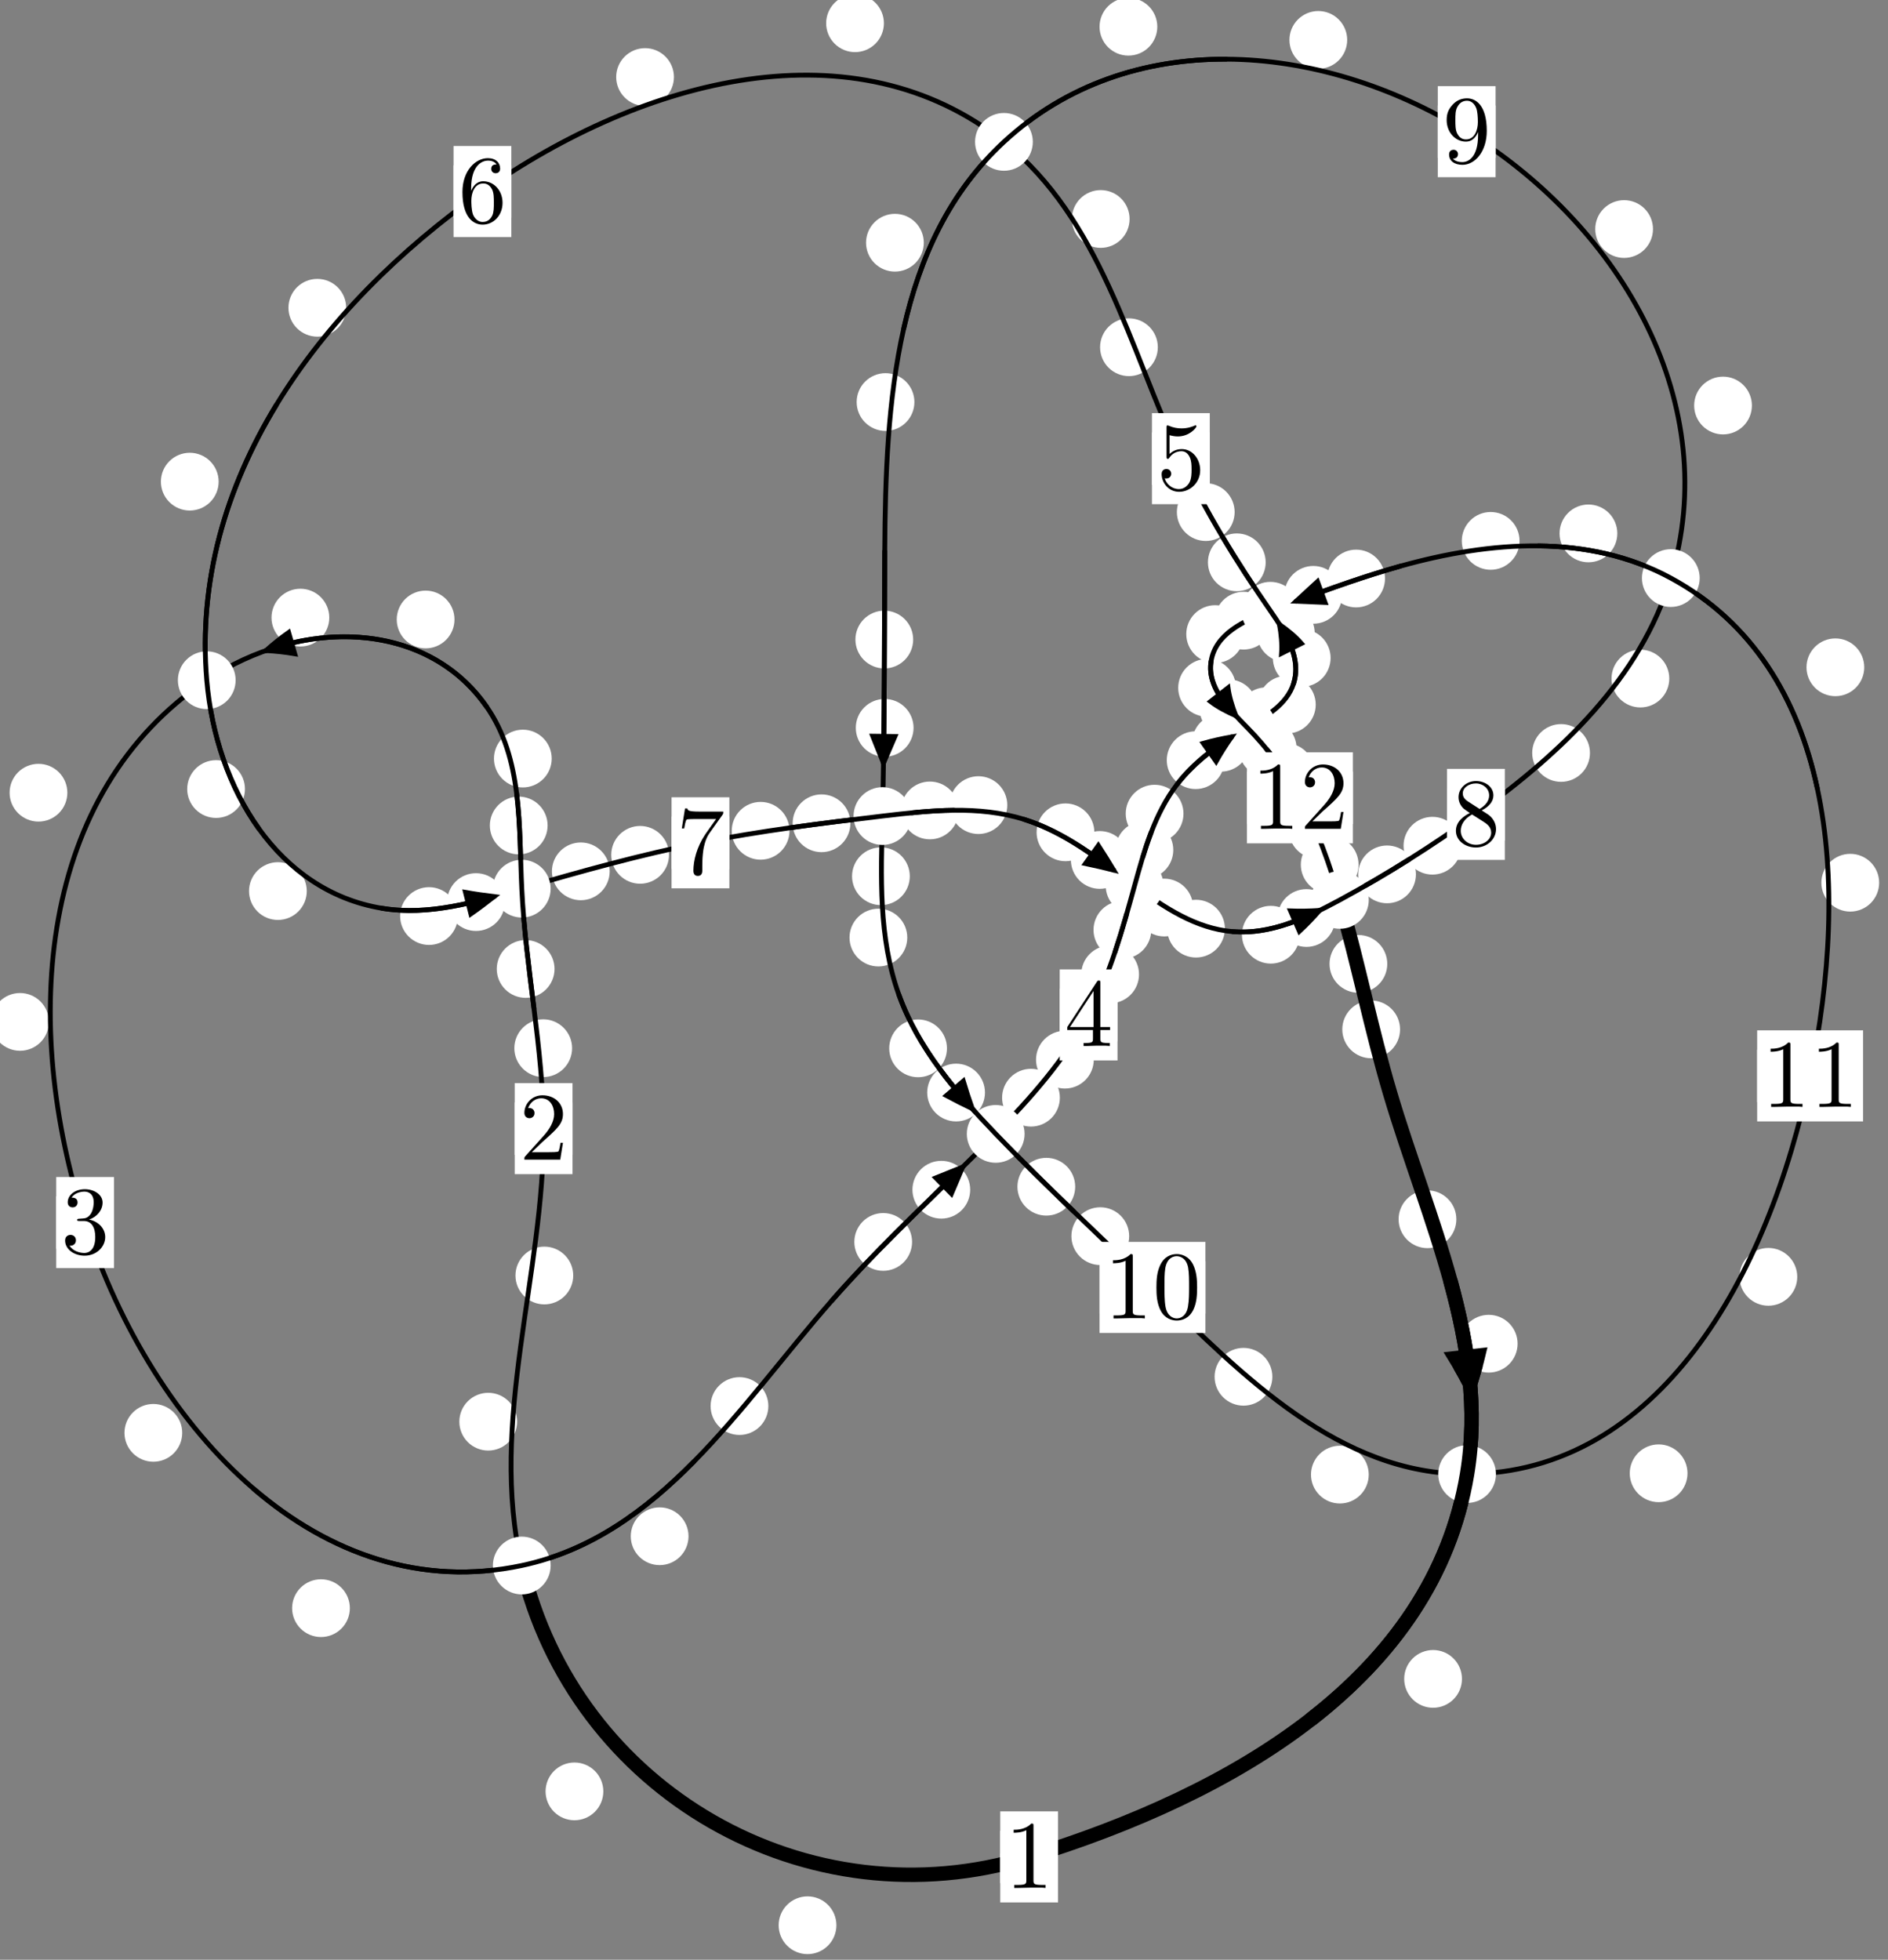 <?xml version="1.0"?>
<!-- Created by MetaPost 1.999 on 2021.07.06:0010 -->
<svg version="1.1" xmlns="http://www.w3.org/2000/svg" xmlns:xlink="http://www.w3.org/1999/xlink" width="195.396" height="202.797" viewBox="0 0 195.396 202.797">
<rect x="0" y="0" width="195.396" height="202.797" fill="#808080" stroke="none"/>
<!-- Original BoundingBox: -54.916138 -40.213211 140.479691 162.583389 -->
  <defs>
    <g transform="scale(0.01,0.01)" id="GLYPHcmr10_48">
      <path style="fill-rule: evenodd;" d="M460 -320C460 -400,455 -480,420 -554C374 -650,292 -666,250 -666C190 -666,117 -640,76 -547C44 -478,39 -400,39 -320C39 -245,43 -155,84 -79C127 2,200 22,249 22C303 22,379 1,423 -94C455 -163,460 -241,460 -320M249 -0C210 -0,151 -25,133 -121C122 -181,122 -273,122 -332C122 -396,122 -462,130 -516C149 -635,224 -644,249 -644C282 -644,348 -626,367 -527C377 -471,377 -395,377 -332C377 -257,377 -189,366 -125C351 -30,294 -0,249 -0"></path>
    </g>
    <g transform="scale(0.01,0.01)" id="GLYPHcmr10_49">
      <path style="fill-rule: evenodd;" d="M294 -640C294 -664,294 -666,271 -666C209 -602,121 -602,89 -602L89 -571C109 -571,168 -571,220 -597L220 -79C220 -43,217 -31,127 -31L95 -31L95 -0L257 -0L130 -3L217 -3L257 -3L297 -3L384 -3L419 -0L419 -31L387 -31C297 -31,294 -42,294 -79"></path>
    </g>
    <g transform="scale(0.01,0.01)" id="GLYPHcmr10_50">
      <path style="fill-rule: evenodd;" d="M127 -77L233 -180C389 -318,449 -372,449 -472C449 -586,359 -666,237 -666C124 -666,50 -574,50 -485C50 -429,100 -429,103 -429C120 -429,155 -441,155 -482C155 -508,137 -534,102 -534C94 -534,92 -534,89 -533C112 -598,166 -635,224 -635C315 -635,358 -554,358 -472C358 -392,308 -313,253 -251L61 -37C50 -26,50 -24,50 -0L421 -0L449 -174L424 -174C419 -144,412 -100,402 -85C395 -77,329 -77,307 -77"></path>
    </g>
    <g transform="scale(0.01,0.01)" id="GLYPHcmr10_51">
      <path style="fill-rule: evenodd;" d="M290 -352C372 -379,430 -449,430 -528C430 -610,342 -666,246 -666C145 -666,69 -606,69 -530C69 -497,91 -478,120 -478C151 -478,171 -500,171 -529C171 -579,124 -579,109 -579C140 -628,206 -641,242 -641C283 -641,338 -619,338 -529C338 -517,336 -459,310 -415C280 -367,246 -364,221 -363C213 -362,189 -360,182 -360C174 -359,167 -358,167 -348C167 -337,174 -337,191 -337L235 -337C317 -337,354 -269,354 -171C354 -35,285 -6,241 -6C198 -6,123 -23,88 -82C123 -77,154 -99,154 -137C154 -173,127 -193,98 -193C74 -193,42 -179,42 -135C42 -44,135 22,244 22C366 22,457 -69,457 -171C457 -253,394 -331,290 -352"></path>
    </g>
    <g transform="scale(0.01,0.01)" id="GLYPHcmr10_52">
      <path style="fill-rule: evenodd;" d="M294 -165L294 -78C294 -42,292 -31,218 -31L197 -31L197 -0L332 -0L238 -3L290 -3L332 -3L374 -3L427 -3L468 -0L468 -31L447 -31C373 -31,371 -42,371 -78L371 -165L471 -165L471 -196L371 -196L371 -651C371 -671,371 -677,355 -677C346 -677,343 -677,335 -665L28 -196L28 -165M300 -196L56 -196L300 -569"></path>
    </g>
    <g transform="scale(0.01,0.01)" id="GLYPHcmr10_53">
      <path style="fill-rule: evenodd;" d="M449 -201C449 -320,367 -420,259 -420C211 -420,168 -404,132 -369L132 -564C152 -558,185 -551,217 -551C340 -551,410 -642,410 -655C410 -661,407 -666,400 -666C399 -666,397 -666,392 -663C372 -654,323 -634,256 -634C216 -634,170 -641,123 -662C115 -665,113 -665,111 -665C101 -665,101 -657,101 -641L101 -345C101 -327,101 -319,115 -319C122 -319,124 -322,128 -328C139 -344,176 -398,257 -398C309 -398,334 -352,342 -334C358 -297,360 -258,360 -208C360 -173,360 -113,336 -71C312 -32,275 -6,229 -6C156 -6,99 -59,82 -118C85 -117,88 -116,99 -116C132 -116,149 -141,149 -165C149 -189,132 -214,99 -214C85 -214,50 -207,50 -161C50 -75,119 22,231 22C347 22,449 -74,449 -201"></path>
    </g>
    <g transform="scale(0.01,0.01)" id="GLYPHcmr10_54">
      <path style="fill-rule: evenodd;" d="M132 -328L132 -352C132 -605,256 -641,307 -641C331 -641,373 -635,395 -601C380 -601,340 -601,340 -556C340 -525,364 -510,386 -510C402 -510,432 -519,432 -558C432 -618,388 -666,305 -666C177 -666,42 -537,42 -316C42 -49,158 22,251 22C362 22,457 -72,457 -204C457 -331,368 -427,257 -427C189 -427,152 -376,132 -328M251 -6C188 -6,158 -66,152 -81C134 -128,134 -208,134 -226C134 -304,166 -404,256 -404C272 -404,318 -404,349 -342C367 -305,367 -254,367 -205C367 -157,367 -107,350 -71C320 -11,274 -6,251 -6"></path>
    </g>
    <g transform="scale(0.01,0.01)" id="GLYPHcmr10_55">
      <path style="fill-rule: evenodd;" d="M476 -609C485 -621,485 -623,485 -644L242 -644C120 -644,118 -657,114 -676L89 -676L56 -470L81 -470C84 -486,93 -549,106 -561C113 -567,191 -567,204 -567L411 -567C400 -551,321 -442,299 -409C209 -274,176 -135,176 -33C176 -23,176 22,222 22C268 22,268 -23,268 -33L268 -84C268 -139,271 -194,279 -248C283 -271,297 -357,341 -419"></path>
    </g>
    <g transform="scale(0.01,0.01)" id="GLYPHcmr10_56">
      <path style="fill-rule: evenodd;" d="M163 -457C117 -487,113 -521,113 -538C113 -599,178 -641,249 -641C322 -641,386 -589,386 -517C386 -460,347 -412,287 -377M309 -362C381 -399,430 -451,430 -517C430 -609,341 -666,250 -666C150 -666,69 -592,69 -499C69 -481,71 -436,113 -389C124 -377,161 -352,186 -335C128 -306,42 -250,42 -151C42 -45,144 22,249 22C362 22,457 -61,457 -168C457 -204,446 -249,408 -291C389 -312,373 -322,309 -362M209 -320L332 -242C360 -223,407 -193,407 -132C407 -58,332 -6,250 -6C164 -6,92 -68,92 -151C92 -209,124 -273,209 -320"></path>
    </g>
    <g transform="scale(0.01,0.01)" id="GLYPHcmr10_57">
      <path style="fill-rule: evenodd;" d="M367 -318L367 -286C367 -52,263 -6,205 -6C188 -6,134 -8,107 -42C151 -42,159 -71,159 -88C159 -119,135 -134,113 -134C97 -134,67 -125,67 -86C67 -19,121 22,206 22C335 22,457 -114,457 -329C457 -598,342 -666,253 -666C198 -666,149 -648,106 -603C65 -558,42 -516,42 -441C42 -316,130 -218,242 -218C303 -218,344 -260,367 -318M243 -241C227 -241,181 -241,150 -304C132 -341,132 -391,132 -440C132 -494,132 -541,153 -578C180 -628,218 -641,253 -641C299 -641,332 -607,349 -562C361 -530,365 -467,365 -421C365 -338,331 -241,243 -241"></path>
    </g>
  </defs>
  <path d="M86.563 199.224C86.563 198.432,86.248 197.672,85.688 197.111C85.127 196.551,84.367 196.236,83.574 196.236C82.782 196.236,82.022 196.551,81.461 197.111C80.901 197.672,80.586 198.432,80.586 199.224C80.586 200.017,80.901 200.777,81.461 201.338C82.022 201.898,82.782 202.213,83.574 202.213C84.367 202.213,85.127 201.898,85.688 201.338C86.248 200.777,86.563 200.017,86.563 199.224Z" style="fill: rgb(100%,100%,100%);stroke: none;"></path>
  <path d="M109.498 192.153C109.498 191.36,109.183 190.6,108.622 190.04C108.062 189.479,107.302 189.164,106.509 189.164C105.716 189.164,104.956 189.479,104.396 190.04C103.835 190.6,103.52 191.36,103.52 192.153C103.52 192.946,103.835 193.706,104.396 194.266C104.956 194.827,105.716 195.142,106.509 195.142C107.302 195.142,108.062 194.827,108.622 194.266C109.183 193.706,109.498 192.946,109.498 192.153Z" style="fill: rgb(100%,100%,100%);stroke: none;"></path>
  <path d="M53.517 147.116C53.517 146.323,53.202 145.563,52.641 145.002C52.081 144.442,51.321 144.127,50.528 144.127C49.735 144.127,48.975 144.442,48.415 145.002C47.854 145.563,47.539 146.323,47.539 147.116C47.539 147.908,47.854 148.669,48.415 149.229C48.975 149.79,49.735 150.104,50.528 150.104C51.321 150.104,52.081 149.79,52.641 149.229C53.202 148.669,53.517 147.908,53.517 147.116Z" style="fill: rgb(100%,100%,100%);stroke: none;"></path>
  <path d="M62.441 185.372C62.441 184.58,62.126 183.82,61.566 183.259C61.005 182.699,60.245 182.384,59.452 182.384C58.66 182.384,57.899 182.699,57.339 183.259C56.778 183.82,56.464 184.58,56.464 185.372C56.464 186.165,56.778 186.925,57.339 187.486C57.899 188.046,58.66 188.361,59.452 188.361C60.245 188.361,61.005 188.046,61.566 187.486C62.126 186.925,62.441 186.165,62.441 185.372Z" style="fill: rgb(100%,100%,100%);stroke: none;"></path>
  <path d="M59.209 108.468C59.209 107.675,58.894 106.915,58.333 106.355C57.773 105.794,57.012 105.479,56.22 105.479C55.427 105.479,54.667 105.794,54.106 106.355C53.546 106.915,53.231 107.675,53.231 108.468C53.231 109.261,53.546 110.021,54.106 110.581C54.667 111.142,55.427 111.457,56.22 111.457C57.012 111.457,57.773 111.142,58.333 110.581C58.894 110.021,59.209 109.261,59.209 108.468Z" style="fill: rgb(100%,100%,100%);stroke: none;"></path>
  <path d="M59.326 131.99C59.326 131.198,59.011 130.438,58.45 129.877C57.89 129.317,57.13 129.002,56.337 129.002C55.544 129.002,54.784 129.317,54.224 129.877C53.663 130.438,53.348 131.198,53.348 131.99C53.348 132.783,53.663 133.543,54.224 134.104C54.784 134.664,55.544 134.979,56.337 134.979C57.13 134.979,57.89 134.664,58.45 134.104C59.011 133.543,59.326 132.783,59.326 131.99Z" style="fill: rgb(100%,100%,100%);stroke: none;"></path>
  <path d="M56.674 85.421C56.674 84.629,56.359 83.869,55.798 83.308C55.238 82.748,54.478 82.433,53.685 82.433C52.892 82.433,52.132 82.748,51.572 83.308C51.011 83.869,50.696 84.629,50.696 85.421C50.696 86.214,51.011 86.974,51.572 87.535C52.132 88.095,52.892 88.41,53.685 88.41C54.478 88.41,55.238 88.095,55.798 87.535C56.359 86.974,56.674 86.214,56.674 85.421Z" style="fill: rgb(100%,100%,100%);stroke: none;"></path>
  <path d="M57.389 100.268C57.389 99.476,57.074 98.715,56.514 98.155C55.953 97.595,55.193 97.28,54.4 97.28C53.608 97.28,52.848 97.595,52.287 98.155C51.727 98.715,51.412 99.476,51.412 100.268C51.412 101.061,51.727 101.821,52.287 102.382C52.848 102.942,53.608 103.257,54.4 103.257C55.193 103.257,55.953 102.942,56.514 102.382C57.074 101.821,57.389 101.061,57.389 100.268Z" style="fill: rgb(100%,100%,100%);stroke: none;"></path>
  <path d="M47.037 64.105C47.037 63.312,46.722 62.552,46.162 61.991C45.601 61.431,44.841 61.116,44.048 61.116C43.256 61.116,42.495 61.431,41.935 61.991C41.375 62.552,41.06 63.312,41.06 64.105C41.06 64.897,41.375 65.658,41.935 66.218C42.495 66.778,43.256 67.093,44.048 67.093C44.841 67.093,45.601 66.778,46.162 66.218C46.722 65.658,47.037 64.897,47.037 64.105Z" style="fill: rgb(100%,100%,100%);stroke: none;"></path>
  <path d="M57.099 78.497C57.099 77.704,56.784 76.944,56.224 76.383C55.663 75.823,54.903 75.508,54.111 75.508C53.318 75.508,52.558 75.823,51.997 76.383C51.437 76.944,51.122 77.704,51.122 78.497C51.122 79.289,51.437 80.049,51.997 80.61C52.558 81.17,53.318 81.485,54.111 81.485C54.903 81.485,55.663 81.17,56.224 80.61C56.784 80.049,57.099 79.289,57.099 78.497Z" style="fill: rgb(100%,100%,100%);stroke: none;"></path>
  <path d="M6.971 82.029C6.971 81.237,6.657 80.476,6.096 79.916C5.536 79.355,4.775 79.041,3.983 79.041C3.19 79.041,2.43 79.355,1.869 79.916C1.309 80.476,0.994 81.237,0.994 82.029C0.994 82.822,1.309 83.582,1.869 84.143C2.43 84.703,3.19 85.018,3.983 85.018C4.775 85.018,5.536 84.703,6.096 84.143C6.657 83.582,6.971 82.822,6.971 82.029Z" style="fill: rgb(100%,100%,100%);stroke: none;"></path>
  <path d="M34.078 63.911C34.078 63.118,33.763 62.358,33.202 61.797C32.642 61.237,31.881 60.922,31.089 60.922C30.296 60.922,29.536 61.237,28.975 61.797C28.415 62.358,28.1 63.118,28.1 63.911C28.1 64.703,28.415 65.464,28.975 66.024C29.536 66.585,30.296 66.899,31.089 66.899C31.881 66.899,32.642 66.585,33.202 66.024C33.763 65.464,34.078 64.703,34.078 63.911Z" style="fill: rgb(100%,100%,100%);stroke: none;"></path>
  <path d="M18.859 148.271C18.859 147.478,18.544 146.718,17.984 146.158C17.423 145.597,16.663 145.282,15.871 145.282C15.078 145.282,14.318 145.597,13.757 146.158C13.197 146.718,12.882 147.478,12.882 148.271C12.882 149.064,13.197 149.824,13.757 150.384C14.318 150.945,15.078 151.26,15.871 151.26C16.663 151.26,17.423 150.945,17.984 150.384C18.544 149.824,18.859 149.064,18.859 148.271Z" style="fill: rgb(100%,100%,100%);stroke: none;"></path>
  <path d="M5.061 105.745C5.061 104.953,4.746 104.193,4.186 103.632C3.625 103.072,2.865 102.757,2.073 102.757C1.28 102.757,0.52 103.072,-0.041 103.632C-0.601 104.193,-0.916 104.953,-0.916 105.745C-0.916 106.538,-0.601 107.298,-0.041 107.859C0.52 108.419,1.28 108.734,2.073 108.734C2.865 108.734,3.625 108.419,4.186 107.859C4.746 107.298,5.061 106.538,5.061 105.745Z" style="fill: rgb(100%,100%,100%);stroke: none;"></path>
  <path d="M71.257 158.97C71.257 158.178,70.942 157.418,70.382 156.857C69.821 156.297,69.061 155.982,68.269 155.982C67.476 155.982,66.716 156.297,66.155 156.857C65.595 157.418,65.28 158.178,65.28 158.97C65.28 159.763,65.595 160.523,66.155 161.084C66.716 161.644,67.476 161.959,68.269 161.959C69.061 161.959,69.821 161.644,70.382 161.084C70.942 160.523,71.257 159.763,71.257 158.97Z" style="fill: rgb(100%,100%,100%);stroke: none;"></path>
  <path d="M36.209 166.412C36.209 165.619,35.894 164.859,35.334 164.299C34.774 163.738,34.013 163.423,33.221 163.423C32.428 163.423,31.668 163.738,31.107 164.299C30.547 164.859,30.232 165.619,30.232 166.412C30.232 167.205,30.547 167.965,31.107 168.525C31.668 169.086,32.428 169.401,33.221 169.401C34.013 169.401,34.774 169.086,35.334 168.525C35.894 167.965,36.209 167.205,36.209 166.412Z" style="fill: rgb(100%,100%,100%);stroke: none;"></path>
  <path d="M94.395 128.515C94.395 127.722,94.08 126.962,93.52 126.401C92.959 125.841,92.199 125.526,91.407 125.526C90.614 125.526,89.854 125.841,89.293 126.401C88.733 126.962,88.418 127.722,88.418 128.515C88.418 129.307,88.733 130.067,89.293 130.628C89.854 131.188,90.614 131.503,91.407 131.503C92.199 131.503,92.959 131.188,93.52 130.628C94.08 130.067,94.395 129.307,94.395 128.515Z" style="fill: rgb(100%,100%,100%);stroke: none;"></path>
  <path d="M79.519 145.499C79.519 144.707,79.204 143.946,78.644 143.386C78.083 142.825,77.323 142.511,76.531 142.511C75.738 142.511,74.978 142.825,74.417 143.386C73.857 143.946,73.542 144.707,73.542 145.499C73.542 146.292,73.857 147.052,74.417 147.613C74.978 148.173,75.738 148.488,76.531 148.488C77.323 148.488,78.083 148.173,78.644 147.613C79.204 147.052,79.519 146.292,79.519 145.499Z" style="fill: rgb(100%,100%,100%);stroke: none;"></path>
  <path d="M109.689 113.589C109.689 112.796,109.374 112.036,108.813 111.475C108.253 110.915,107.493 110.6,106.7 110.6C105.907 110.6,105.147 110.915,104.587 111.475C104.026 112.036,103.711 112.796,103.711 113.589C103.711 114.381,104.026 115.141,104.587 115.702C105.147 116.262,105.907 116.577,106.7 116.577C107.493 116.577,108.253 116.262,108.813 115.702C109.374 115.141,109.689 114.381,109.689 113.589Z" style="fill: rgb(100%,100%,100%);stroke: none;"></path>
  <path d="M100.409 123.112C100.409 122.319,100.094 121.559,99.534 120.998C98.973 120.438,98.213 120.123,97.421 120.123C96.628 120.123,95.868 120.438,95.307 120.998C94.747 121.559,94.432 122.319,94.432 123.112C94.432 123.904,94.747 124.664,95.307 125.225C95.868 125.785,96.628 126.1,97.421 126.1C98.213 126.1,98.973 125.785,99.534 125.225C100.094 124.664,100.409 123.904,100.409 123.112Z" style="fill: rgb(100%,100%,100%);stroke: none;"></path>
  <path d="M117.881 100.83C117.881 100.038,117.566 99.277,117.005 98.717C116.445 98.156,115.685 97.842,114.892 97.842C114.099 97.842,113.339 98.156,112.779 98.717C112.218 99.277,111.903 100.038,111.903 100.83C111.903 101.623,112.218 102.383,112.779 102.944C113.339 103.504,114.099 103.819,114.892 103.819C115.685 103.819,116.445 103.504,117.005 102.944C117.566 102.383,117.881 101.623,117.881 100.83Z" style="fill: rgb(100%,100%,100%);stroke: none;"></path>
  <path d="M113.199 109.654C113.199 108.861,112.884 108.101,112.324 107.541C111.763 106.98,111.003 106.665,110.211 106.665C109.418 106.665,108.658 106.98,108.097 107.541C107.537 108.101,107.222 108.861,107.222 109.654C107.222 110.447,107.537 111.207,108.097 111.767C108.658 112.328,109.418 112.643,110.211 112.643C111.003 112.643,111.763 112.328,112.324 111.767C112.884 111.207,113.199 110.447,113.199 109.654Z" style="fill: rgb(100%,100%,100%);stroke: none;"></path>
  <path d="M121.428 87.954C121.428 87.161,121.113 86.401,120.553 85.84C119.992 85.28,119.232 84.965,118.439 84.965C117.647 84.965,116.886 85.28,116.326 85.84C115.766 86.401,115.451 87.161,115.451 87.954C115.451 88.746,115.766 89.506,116.326 90.067C116.886 90.627,117.647 90.942,118.439 90.942C119.232 90.942,119.992 90.627,120.553 90.067C121.113 89.506,121.428 88.746,121.428 87.954Z" style="fill: rgb(100%,100%,100%);stroke: none;"></path>
  <path d="M119.149 96.223C119.149 95.43,118.834 94.67,118.274 94.11C117.713 93.549,116.953 93.234,116.161 93.234C115.368 93.234,114.608 93.549,114.047 94.11C113.487 94.67,113.172 95.43,113.172 96.223C113.172 97.016,113.487 97.776,114.047 98.336C114.608 98.897,115.368 99.212,116.161 99.212C116.953 99.212,117.713 98.897,118.274 98.336C118.834 97.776,119.149 97.016,119.149 96.223Z" style="fill: rgb(100%,100%,100%);stroke: none;"></path>
  <path d="M126.732 78.662C126.732 77.87,126.417 77.109,125.856 76.549C125.296 75.989,124.536 75.674,123.743 75.674C122.95 75.674,122.19 75.989,121.63 76.549C121.069 77.109,120.754 77.87,120.754 78.662C120.754 79.455,121.069 80.215,121.63 80.776C122.19 81.336,122.95 81.651,123.743 81.651C124.536 81.651,125.296 81.336,125.856 80.776C126.417 80.215,126.732 79.455,126.732 78.662Z" style="fill: rgb(100%,100%,100%);stroke: none;"></path>
  <path d="M122.483 84.197C122.483 83.404,122.168 82.644,121.607 82.083C121.047 81.523,120.287 81.208,119.494 81.208C118.701 81.208,117.941 81.523,117.381 82.083C116.82 82.644,116.505 83.404,116.505 84.197C116.505 84.989,116.82 85.749,117.381 86.31C117.941 86.87,118.701 87.185,119.494 87.185C120.287 87.185,121.047 86.87,121.607 86.31C122.168 85.749,122.483 84.989,122.483 84.197Z" style="fill: rgb(100%,100%,100%);stroke: none;"></path>
  <path d="M134.036 74.119C134.036 73.326,133.721 72.566,133.16 72.006C132.6 71.445,131.84 71.13,131.047 71.13C130.254 71.13,129.494 71.445,128.934 72.006C128.373 72.566,128.058 73.326,128.058 74.119C128.058 74.912,128.373 75.672,128.934 76.232C129.494 76.793,130.254 77.108,131.047 77.108C131.84 77.108,132.6 76.793,133.16 76.232C133.721 75.672,134.036 74.912,134.036 74.119Z" style="fill: rgb(100%,100%,100%);stroke: none;"></path>
  <path d="M129.351 76.86C129.351 76.067,129.036 75.307,128.475 74.747C127.915 74.186,127.155 73.871,126.362 73.871C125.569 73.871,124.809 74.186,124.249 74.747C123.688 75.307,123.373 76.067,123.373 76.86C123.373 77.653,123.688 78.413,124.249 78.973C124.809 79.534,125.569 79.849,126.362 79.849C127.155 79.849,127.915 79.534,128.475 78.973C129.036 78.413,129.351 77.653,129.351 76.86Z" style="fill: rgb(100%,100%,100%);stroke: none;"></path>
  <path d="M137.709 68.087C137.709 67.294,137.394 66.534,136.834 65.974C136.273 65.413,135.513 65.098,134.72 65.098C133.928 65.098,133.168 65.413,132.607 65.974C132.047 66.534,131.732 67.294,131.732 68.087C131.732 68.88,132.047 69.64,132.607 70.2C133.168 70.761,133.928 71.076,134.72 71.076C135.513 71.076,136.273 70.761,136.834 70.2C137.394 69.64,137.709 68.88,137.709 68.087Z" style="fill: rgb(100%,100%,100%);stroke: none;"></path>
  <path d="M136.17 72.917C136.17 72.125,135.855 71.364,135.294 70.804C134.734 70.243,133.974 69.929,133.181 69.929C132.388 69.929,131.628 70.243,131.068 70.804C130.507 71.364,130.192 72.125,130.192 72.917C130.192 73.71,130.507 74.47,131.068 75.031C131.628 75.591,132.388 75.906,133.181 75.906C133.974 75.906,134.734 75.591,135.294 75.031C135.855 74.47,136.17 73.71,136.17 72.917Z" style="fill: rgb(100%,100%,100%);stroke: none;"></path>
  <path d="M130.99 58.188C130.99 57.396,130.675 56.636,130.115 56.075C129.554 55.515,128.794 55.2,128.001 55.2C127.209 55.2,126.448 55.515,125.888 56.075C125.328 56.636,125.013 57.396,125.013 58.188C125.013 58.981,125.328 59.741,125.888 60.302C126.448 60.862,127.209 61.177,128.001 61.177C128.794 61.177,129.554 60.862,130.115 60.302C130.675 59.741,130.99 58.981,130.99 58.188Z" style="fill: rgb(100%,100%,100%);stroke: none;"></path>
  <path d="M136.064 65.512C136.064 64.719,135.749 63.959,135.188 63.398C134.628 62.838,133.868 62.523,133.075 62.523C132.282 62.523,131.522 62.838,130.962 63.398C130.401 63.959,130.086 64.719,130.086 65.512C130.086 66.304,130.401 67.064,130.962 67.625C131.522 68.185,132.282 68.5,133.075 68.5C133.868 68.5,134.628 68.185,135.188 67.625C135.749 67.064,136.064 66.304,136.064 65.512Z" style="fill: rgb(100%,100%,100%);stroke: none;"></path>
  <path d="M119.828 35.932C119.828 35.139,119.514 34.379,118.953 33.819C118.393 33.258,117.632 32.943,116.84 32.943C116.047 32.943,115.287 33.258,114.726 33.819C114.166 34.379,113.851 35.139,113.851 35.932C113.851 36.725,114.166 37.485,114.726 38.045C115.287 38.606,116.047 38.921,116.84 38.921C117.632 38.921,118.393 38.606,118.953 38.045C119.514 37.485,119.828 36.725,119.828 35.932Z" style="fill: rgb(100%,100%,100%);stroke: none;"></path>
  <path d="M127.777 52.99C127.777 52.197,127.462 51.437,126.901 50.877C126.341 50.316,125.581 50.001,124.788 50.001C123.995 50.001,123.235 50.316,122.675 50.877C122.114 51.437,121.799 52.197,121.799 52.99C121.799 53.783,122.114 54.543,122.675 55.103C123.235 55.664,123.995 55.979,124.788 55.979C125.581 55.979,126.341 55.664,126.901 55.103C127.462 54.543,127.777 53.783,127.777 52.99Z" style="fill: rgb(100%,100%,100%);stroke: none;"></path>
  <path d="M91.479 2.405C91.479 1.613,91.165 0.853,90.604 0.292C90.044 -0.268,89.283 -0.583,88.491 -0.583C87.698 -0.583,86.938 -0.268,86.377 0.292C85.817 0.853,85.502 1.613,85.502 2.405C85.502 3.198,85.817 3.958,86.377 4.519C86.938 5.079,87.698 5.394,88.491 5.394C89.283 5.394,90.044 5.079,90.604 4.519C91.165 3.958,91.479 3.198,91.479 2.405Z" style="fill: rgb(100%,100%,100%);stroke: none;"></path>
  <path d="M116.906 22.66C116.906 21.867,116.592 21.107,116.031 20.546C115.471 19.986,114.71 19.671,113.918 19.671C113.125 19.671,112.365 19.986,111.804 20.546C111.244 21.107,110.929 21.867,110.929 22.66C110.929 23.452,111.244 24.213,111.804 24.773C112.365 25.334,113.125 25.649,113.918 25.649C114.71 25.649,115.471 25.334,116.031 24.773C116.592 24.213,116.906 23.452,116.906 22.66Z" style="fill: rgb(100%,100%,100%);stroke: none;"></path>
  <path d="M35.829 31.847C35.829 31.055,35.514 30.295,34.954 29.734C34.393 29.174,33.633 28.859,32.841 28.859C32.048 28.859,31.288 29.174,30.727 29.734C30.167 30.295,29.852 31.055,29.852 31.847C29.852 32.64,30.167 33.4,30.727 33.961C31.288 34.521,32.048 34.836,32.841 34.836C33.633 34.836,34.393 34.521,34.954 33.961C35.514 33.4,35.829 32.64,35.829 31.847Z" style="fill: rgb(100%,100%,100%);stroke: none;"></path>
  <path d="M69.748 7.972C69.748 7.179,69.433 6.419,68.873 5.859C68.312 5.298,67.552 4.983,66.76 4.983C65.967 4.983,65.207 5.298,64.646 5.859C64.086 6.419,63.771 7.179,63.771 7.972C63.771 8.765,64.086 9.525,64.646 10.085C65.207 10.646,65.967 10.961,66.76 10.961C67.552 10.961,68.312 10.646,68.873 10.085C69.433 9.525,69.748 8.765,69.748 7.972Z" style="fill: rgb(100%,100%,100%);stroke: none;"></path>
  <path d="M25.351 81.651C25.351 80.858,25.036 80.098,24.476 79.538C23.915 78.977,23.155 78.662,22.362 78.662C21.57 78.662,20.809 78.977,20.249 79.538C19.689 80.098,19.374 80.858,19.374 81.651C19.374 82.444,19.689 83.204,20.249 83.764C20.809 84.325,21.57 84.64,22.362 84.64C23.155 84.64,23.915 84.325,24.476 83.764C25.036 83.204,25.351 82.444,25.351 81.651Z" style="fill: rgb(100%,100%,100%);stroke: none;"></path>
  <path d="M22.628 49.841C22.628 49.049,22.313 48.288,21.753 47.728C21.192 47.167,20.432 46.852,19.639 46.852C18.847 46.852,18.087 47.167,17.526 47.728C16.966 48.288,16.651 49.049,16.651 49.841C16.651 50.634,16.966 51.394,17.526 51.955C18.087 52.515,18.847 52.83,19.639 52.83C20.432 52.83,21.192 52.515,21.753 51.955C22.313 51.394,22.628 50.634,22.628 49.841Z" style="fill: rgb(100%,100%,100%);stroke: none;"></path>
  <path d="M47.389 94.793C47.389 94.001,47.074 93.24,46.513 92.68C45.953 92.12,45.193 91.805,44.4 91.805C43.607 91.805,42.847 92.12,42.287 92.68C41.726 93.24,41.411 94.001,41.411 94.793C41.411 95.586,41.726 96.346,42.287 96.907C42.847 97.467,43.607 97.782,44.4 97.782C45.193 97.782,45.953 97.467,46.513 96.907C47.074 96.346,47.389 95.586,47.389 94.793Z" style="fill: rgb(100%,100%,100%);stroke: none;"></path>
  <path d="M31.75 92.209C31.75 91.416,31.435 90.656,30.874 90.095C30.314 89.535,29.553 89.22,28.761 89.22C27.968 89.22,27.208 89.535,26.647 90.095C26.087 90.656,25.772 91.416,25.772 92.209C25.772 93.001,26.087 93.761,26.647 94.322C27.208 94.882,27.968 95.197,28.761 95.197C29.553 95.197,30.314 94.882,30.874 94.322C31.435 93.761,31.75 93.001,31.75 92.209Z" style="fill: rgb(100%,100%,100%);stroke: none;"></path>
  <path d="M63.099 90.167C63.099 89.374,62.784 88.614,62.223 88.053C61.663 87.493,60.903 87.178,60.11 87.178C59.317 87.178,58.557 87.493,57.997 88.053C57.436 88.614,57.121 89.374,57.121 90.167C57.121 90.959,57.436 91.719,57.997 92.28C58.557 92.84,59.317 93.155,60.11 93.155C60.903 93.155,61.663 92.84,62.223 92.28C62.784 91.719,63.099 90.959,63.099 90.167Z" style="fill: rgb(100%,100%,100%);stroke: none;"></path>
  <path d="M52.249 93.348C52.249 92.555,51.935 91.795,51.374 91.234C50.814 90.674,50.053 90.359,49.261 90.359C48.468 90.359,47.708 90.674,47.147 91.234C46.587 91.795,46.272 92.555,46.272 93.348C46.272 94.14,46.587 94.901,47.147 95.461C47.708 96.022,48.468 96.336,49.261 96.336C50.053 96.336,50.814 96.022,51.374 95.461C51.935 94.901,52.249 94.14,52.249 93.348Z" style="fill: rgb(100%,100%,100%);stroke: none;"></path>
  <path d="M81.708 85.971C81.708 85.178,81.393 84.418,80.833 83.858C80.272 83.297,79.512 82.982,78.719 82.982C77.927 82.982,77.167 83.297,76.606 83.858C76.046 84.418,75.731 85.178,75.731 85.971C75.731 86.764,76.046 87.524,76.606 88.084C77.167 88.645,77.927 88.96,78.719 88.96C79.512 88.96,80.272 88.645,80.833 88.084C81.393 87.524,81.708 86.764,81.708 85.971Z" style="fill: rgb(100%,100%,100%);stroke: none;"></path>
  <path d="M69.238 88.459C69.238 87.666,68.923 86.906,68.363 86.346C67.802 85.785,67.042 85.47,66.249 85.47C65.457 85.47,64.696 85.785,64.136 86.346C63.575 86.906,63.26 87.666,63.26 88.459C63.26 89.252,63.575 90.012,64.136 90.572C64.696 91.133,65.457 91.448,66.249 91.448C67.042 91.448,67.802 91.133,68.363 90.572C68.923 90.012,69.238 89.252,69.238 88.459Z" style="fill: rgb(100%,100%,100%);stroke: none;"></path>
  <path d="M99.225 83.864C99.225 83.072,98.91 82.311,98.349 81.751C97.789 81.19,97.029 80.876,96.236 80.876C95.443 80.876,94.683 81.19,94.123 81.751C93.562 82.311,93.247 83.072,93.247 83.864C93.247 84.657,93.562 85.417,94.123 85.978C94.683 86.538,95.443 86.853,96.236 86.853C97.029 86.853,97.789 86.538,98.349 85.978C98.91 85.417,99.225 84.657,99.225 83.864Z" style="fill: rgb(100%,100%,100%);stroke: none;"></path>
  <path d="M88.012 85.193C88.012 84.4,87.698 83.64,87.137 83.08C86.577 82.519,85.816 82.204,85.024 82.204C84.231 82.204,83.471 82.519,82.91 83.08C82.35 83.64,82.035 84.4,82.035 85.193C82.035 85.986,82.35 86.746,82.91 87.306C83.471 87.867,84.231 88.182,85.024 88.182C85.816 88.182,86.577 87.867,87.137 87.306C87.698 86.746,88.012 85.986,88.012 85.193Z" style="fill: rgb(100%,100%,100%);stroke: none;"></path>
  <path d="M113.258 86.128C113.258 85.335,112.943 84.575,112.383 84.014C111.822 83.454,111.062 83.139,110.269 83.139C109.477 83.139,108.716 83.454,108.156 84.014C107.595 84.575,107.281 85.335,107.281 86.128C107.281 86.92,107.595 87.681,108.156 88.241C108.716 88.802,109.477 89.117,110.269 89.117C111.062 89.117,111.822 88.802,112.383 88.241C112.943 87.681,113.258 86.92,113.258 86.128Z" style="fill: rgb(100%,100%,100%);stroke: none;"></path>
  <path d="M104.248 83.314C104.248 82.521,103.933 81.761,103.373 81.201C102.812 80.64,102.052 80.325,101.26 80.325C100.467 80.325,99.707 80.64,99.146 81.201C98.586 81.761,98.271 82.521,98.271 83.314C98.271 84.107,98.586 84.867,99.146 85.427C99.707 85.988,100.467 86.303,101.26 86.303C102.052 86.303,102.812 85.988,103.373 85.427C103.933 84.867,104.248 84.107,104.248 83.314Z" style="fill: rgb(100%,100%,100%);stroke: none;"></path>
  <path d="M123.484 93.912C123.484 93.12,123.169 92.36,122.609 91.799C122.048 91.239,121.288 90.924,120.495 90.924C119.703 90.924,118.942 91.239,118.382 91.799C117.822 92.36,117.507 93.12,117.507 93.912C117.507 94.705,117.822 95.465,118.382 96.026C118.942 96.586,119.703 96.901,120.495 96.901C121.288 96.901,122.048 96.586,122.609 96.026C123.169 95.465,123.484 94.705,123.484 93.912Z" style="fill: rgb(100%,100%,100%);stroke: none;"></path>
  <path d="M116.81 88.988C116.81 88.195,116.495 87.435,115.934 86.875C115.374 86.314,114.613 85.999,113.821 85.999C113.028 85.999,112.268 86.314,111.707 86.875C111.147 87.435,110.832 88.195,110.832 88.988C110.832 89.781,111.147 90.541,111.707 91.101C112.268 91.662,113.028 91.977,113.821 91.977C114.613 91.977,115.374 91.662,115.934 91.101C116.495 90.541,116.81 89.781,116.81 88.988Z" style="fill: rgb(100%,100%,100%);stroke: none;"></path>
  <path d="M134.51 96.725C134.51 95.933,134.196 95.173,133.635 94.612C133.075 94.052,132.314 93.737,131.522 93.737C130.729 93.737,129.969 94.052,129.408 94.612C128.848 95.173,128.533 95.933,128.533 96.725C128.533 97.518,128.848 98.278,129.408 98.839C129.969 99.399,130.729 99.714,131.522 99.714C132.314 99.714,133.075 99.399,133.635 98.839C134.196 98.278,134.51 97.518,134.51 96.725Z" style="fill: rgb(100%,100%,100%);stroke: none;"></path>
  <path d="M126.769 96.097C126.769 95.304,126.454 94.544,125.894 93.983C125.333 93.423,124.573 93.108,123.78 93.108C122.988 93.108,122.227 93.423,121.667 93.983C121.107 94.544,120.792 95.304,120.792 96.097C120.792 96.889,121.107 97.65,121.667 98.21C122.227 98.771,122.988 99.085,123.78 99.085C124.573 99.085,125.333 98.771,125.894 98.21C126.454 97.65,126.769 96.889,126.769 96.097Z" style="fill: rgb(100%,100%,100%);stroke: none;"></path>
  <path d="M146.539 90.481C146.539 89.688,146.224 88.928,145.664 88.367C145.103 87.807,144.343 87.492,143.55 87.492C142.758 87.492,141.997 87.807,141.437 88.367C140.876 88.928,140.561 89.688,140.561 90.481C140.561 91.273,140.876 92.033,141.437 92.594C141.997 93.154,142.758 93.469,143.55 93.469C144.343 93.469,145.103 93.154,145.664 92.594C146.224 92.033,146.539 91.273,146.539 90.481Z" style="fill: rgb(100%,100%,100%);stroke: none;"></path>
  <path d="M138.197 94.996C138.197 94.203,137.882 93.443,137.322 92.882C136.762 92.322,136.001 92.007,135.209 92.007C134.416 92.007,133.656 92.322,133.095 92.882C132.535 93.443,132.22 94.203,132.22 94.996C132.22 95.788,132.535 96.549,133.095 97.109C133.656 97.67,134.416 97.985,135.209 97.985C136.001 97.985,136.762 97.67,137.322 97.109C137.882 96.549,138.197 95.788,138.197 94.996Z" style="fill: rgb(100%,100%,100%);stroke: none;"></path>
  <path d="M164.55 77.918C164.55 77.125,164.236 76.365,163.675 75.804C163.115 75.244,162.354 74.929,161.562 74.929C160.769 74.929,160.009 75.244,159.448 75.804C158.888 76.365,158.573 77.125,158.573 77.918C158.573 78.71,158.888 79.47,159.448 80.031C160.009 80.591,160.769 80.906,161.562 80.906C162.354 80.906,163.115 80.591,163.675 80.031C164.236 79.47,164.55 78.71,164.55 77.918Z" style="fill: rgb(100%,100%,100%);stroke: none;"></path>
  <path d="M151.236 87.515C151.236 86.723,150.921 85.962,150.361 85.402C149.8 84.842,149.04 84.527,148.247 84.527C147.455 84.527,146.694 84.842,146.134 85.402C145.574 85.962,145.259 86.723,145.259 87.515C145.259 88.308,145.574 89.068,146.134 89.629C146.694 90.189,147.455 90.504,148.247 90.504C149.04 90.504,149.8 90.189,150.361 89.629C150.921 89.068,151.236 88.308,151.236 87.515Z" style="fill: rgb(100%,100%,100%);stroke: none;"></path>
  <path d="M181.311 41.964C181.311 41.171,180.996 40.411,180.436 39.85C179.875 39.29,179.115 38.975,178.322 38.975C177.53 38.975,176.769 39.29,176.209 39.85C175.648 40.411,175.334 41.171,175.334 41.964C175.334 42.756,175.648 43.517,176.209 44.077C176.769 44.637,177.53 44.952,178.322 44.952C179.115 44.952,179.875 44.637,180.436 44.077C180.996 43.517,181.311 42.756,181.311 41.964Z" style="fill: rgb(100%,100%,100%);stroke: none;"></path>
  <path d="M172.76 70.218C172.76 69.425,172.445 68.665,171.884 68.105C171.324 67.544,170.564 67.229,169.771 67.229C168.978 67.229,168.218 67.544,167.658 68.105C167.097 68.665,166.782 69.425,166.782 70.218C166.782 71.011,167.097 71.771,167.658 72.331C168.218 72.892,168.978 73.207,169.771 73.207C170.564 73.207,171.324 72.892,171.884 72.331C172.445 71.771,172.76 71.011,172.76 70.218Z" style="fill: rgb(100%,100%,100%);stroke: none;"></path>
  <path d="M139.426 4.13C139.426 3.337,139.111 2.577,138.55 2.017C137.99 1.456,137.23 1.141,136.437 1.141C135.644 1.141,134.884 1.456,134.324 2.017C133.763 2.577,133.448 3.337,133.448 4.13C133.448 4.923,133.763 5.683,134.324 6.243C134.884 6.804,135.644 7.119,136.437 7.119C137.23 7.119,137.99 6.804,138.55 6.243C139.111 5.683,139.426 4.923,139.426 4.13Z" style="fill: rgb(100%,100%,100%);stroke: none;"></path>
  <path d="M171.074 23.702C171.074 22.909,170.759 22.149,170.199 21.588C169.638 21.028,168.878 20.713,168.085 20.713C167.293 20.713,166.533 21.028,165.972 21.588C165.412 22.149,165.097 22.909,165.097 23.702C165.097 24.494,165.412 25.254,165.972 25.815C166.533 26.375,167.293 26.69,168.085 26.69C168.878 26.69,169.638 26.375,170.199 25.815C170.759 25.254,171.074 24.494,171.074 23.702Z" style="fill: rgb(100%,100%,100%);stroke: none;"></path>
  <path d="M95.607 25.116C95.607 24.324,95.292 23.563,94.732 23.003C94.171 22.442,93.411 22.128,92.618 22.128C91.826 22.128,91.065 22.442,90.505 23.003C89.944 23.563,89.63 24.324,89.63 25.116C89.63 25.909,89.944 26.669,90.505 27.23C91.065 27.79,91.826 28.105,92.618 28.105C93.411 28.105,94.171 27.79,94.732 27.23C95.292 26.669,95.607 25.909,95.607 25.116Z" style="fill: rgb(100%,100%,100%);stroke: none;"></path>
  <path d="M119.773 2.765C119.773 1.973,119.458 1.212,118.898 0.652C118.337 0.091,117.577 -0.224,116.785 -0.224C115.992 -0.224,115.232 0.091,114.671 0.652C114.111 1.212,113.796 1.973,113.796 2.765C113.796 3.558,114.111 4.318,114.671 4.879C115.232 5.439,115.992 5.754,116.785 5.754C117.577 5.754,118.337 5.439,118.898 4.879C119.458 4.318,119.773 3.558,119.773 2.765Z" style="fill: rgb(100%,100%,100%);stroke: none;"></path>
  <path d="M94.508 66.181C94.508 65.388,94.193 64.628,93.633 64.068C93.072 63.507,92.312 63.192,91.519 63.192C90.727 63.192,89.966 63.507,89.406 64.068C88.845 64.628,88.53 65.388,88.53 66.181C88.53 66.974,88.845 67.734,89.406 68.294C89.966 68.855,90.727 69.17,91.519 69.17C92.312 69.17,93.072 68.855,93.633 68.294C94.193 67.734,94.508 66.974,94.508 66.181Z" style="fill: rgb(100%,100%,100%);stroke: none;"></path>
  <path d="M94.635 41.604C94.635 40.811,94.32 40.051,93.76 39.49C93.199 38.93,92.439 38.615,91.646 38.615C90.854 38.615,90.094 38.93,89.533 39.49C88.973 40.051,88.658 40.811,88.658 41.604C88.658 42.396,88.973 43.156,89.533 43.717C90.094 44.277,90.854 44.592,91.646 44.592C92.439 44.592,93.199 44.277,93.76 43.717C94.32 43.156,94.635 42.396,94.635 41.604Z" style="fill: rgb(100%,100%,100%);stroke: none;"></path>
  <path d="M94.158 90.673C94.158 89.881,93.843 89.121,93.283 88.56C92.722 88,91.962 87.685,91.169 87.685C90.377 87.685,89.617 88,89.056 88.56C88.496 89.121,88.181 89.881,88.181 90.673C88.181 91.466,88.496 92.226,89.056 92.787C89.617 93.347,90.377 93.662,91.169 93.662C91.962 93.662,92.722 93.347,93.283 92.787C93.843 92.226,94.158 91.466,94.158 90.673Z" style="fill: rgb(100%,100%,100%);stroke: none;"></path>
  <path d="M94.547 75.315C94.547 74.523,94.232 73.763,93.671 73.202C93.111 72.642,92.351 72.327,91.558 72.327C90.765 72.327,90.005 72.642,89.445 73.202C88.884 73.763,88.569 74.523,88.569 75.315C88.569 76.108,88.884 76.868,89.445 77.429C90.005 77.989,90.765 78.304,91.558 78.304C92.351 78.304,93.111 77.989,93.671 77.429C94.232 76.868,94.547 76.108,94.547 75.315Z" style="fill: rgb(100%,100%,100%);stroke: none;"></path>
  <path d="M98.005 108.484C98.005 107.691,97.69 106.931,97.13 106.37C96.57 105.81,95.809 105.495,95.017 105.495C94.224 105.495,93.464 105.81,92.903 106.37C92.343 106.931,92.028 107.691,92.028 108.484C92.028 109.276,92.343 110.036,92.903 110.597C93.464 111.157,94.224 111.472,95.017 111.472C95.809 111.472,96.57 111.157,97.13 110.597C97.69 110.036,98.005 109.276,98.005 108.484Z" style="fill: rgb(100%,100%,100%);stroke: none;"></path>
  <path d="M93.897 97.02C93.897 96.227,93.582 95.467,93.021 94.907C92.461 94.346,91.701 94.031,90.908 94.031C90.115 94.031,89.355 94.346,88.795 94.907C88.234 95.467,87.919 96.227,87.919 97.02C87.919 97.813,88.234 98.573,88.795 99.133C89.355 99.694,90.115 100.009,90.908 100.009C91.701 100.009,92.461 99.694,93.021 99.133C93.582 98.573,93.897 97.813,93.897 97.02Z" style="fill: rgb(100%,100%,100%);stroke: none;"></path>
  <path d="M111.276 122.801C111.276 122.008,110.961 121.248,110.4 120.688C109.84 120.127,109.08 119.812,108.287 119.812C107.494 119.812,106.734 120.127,106.174 120.688C105.613 121.248,105.298 122.008,105.298 122.801C105.298 123.594,105.613 124.354,106.174 124.914C106.734 125.475,107.494 125.79,108.287 125.79C109.08 125.79,109.84 125.475,110.4 124.914C110.961 124.354,111.276 123.594,111.276 122.801Z" style="fill: rgb(100%,100%,100%);stroke: none;"></path>
  <path d="M101.938 113.057C101.938 112.265,101.623 111.504,101.062 110.944C100.502 110.383,99.741 110.068,98.949 110.068C98.156 110.068,97.396 110.383,96.835 110.944C96.275 111.504,95.96 112.265,95.96 113.057C95.96 113.85,96.275 114.61,96.835 115.171C97.396 115.731,98.156 116.046,98.949 116.046C99.741 116.046,100.502 115.731,101.062 115.171C101.623 114.61,101.938 113.85,101.938 113.057Z" style="fill: rgb(100%,100%,100%);stroke: none;"></path>
  <path d="M131.681 142.47C131.681 141.677,131.366 140.917,130.805 140.356C130.245 139.796,129.485 139.481,128.692 139.481C127.899 139.481,127.139 139.796,126.579 140.356C126.018 140.917,125.703 141.677,125.703 142.47C125.703 143.262,126.018 144.022,126.579 144.583C127.139 145.143,127.899 145.458,128.692 145.458C129.485 145.458,130.245 145.143,130.805 144.583C131.366 144.022,131.681 143.262,131.681 142.47Z" style="fill: rgb(100%,100%,100%);stroke: none;"></path>
  <path d="M116.862 127.918C116.862 127.125,116.547 126.365,115.986 125.804C115.426 125.244,114.666 124.929,113.873 124.929C113.08 124.929,112.32 125.244,111.76 125.804C111.199 126.365,110.884 127.125,110.884 127.918C110.884 128.71,111.199 129.47,111.76 130.031C112.32 130.591,113.08 130.906,113.873 130.906C114.666 130.906,115.426 130.591,115.986 130.031C116.547 129.47,116.862 128.71,116.862 127.918Z" style="fill: rgb(100%,100%,100%);stroke: none;"></path>
  <path d="M174.646 152.456C174.646 151.663,174.331 150.903,173.771 150.342C173.21 149.782,172.45 149.467,171.658 149.467C170.865 149.467,170.105 149.782,169.544 150.342C168.984 150.903,168.669 151.663,168.669 152.456C168.669 153.248,168.984 154.008,169.544 154.569C170.105 155.129,170.865 155.444,171.658 155.444C172.45 155.444,173.21 155.129,173.771 154.569C174.331 154.008,174.646 153.248,174.646 152.456Z" style="fill: rgb(100%,100%,100%);stroke: none;"></path>
  <path d="M141.656 152.593C141.656 151.8,141.341 151.04,140.781 150.48C140.22 149.919,139.46 149.604,138.667 149.604C137.875 149.604,137.115 149.919,136.554 150.48C135.994 151.04,135.679 151.8,135.679 152.593C135.679 153.386,135.994 154.146,136.554 154.706C137.115 155.267,137.875 155.582,138.667 155.582C139.46 155.582,140.22 155.267,140.781 154.706C141.341 154.146,141.656 153.386,141.656 152.593Z" style="fill: rgb(100%,100%,100%);stroke: none;"></path>
  <path d="M194.48 91.344C194.48 90.551,194.165 89.791,193.604 89.23C193.044 88.67,192.284 88.355,191.491 88.355C190.698 88.355,189.938 88.67,189.378 89.23C188.817 89.791,188.502 90.551,188.502 91.344C188.502 92.136,188.817 92.896,189.378 93.457C189.938 94.017,190.698 94.332,191.491 94.332C192.284 94.332,193.044 94.017,193.604 93.457C194.165 92.896,194.48 92.136,194.48 91.344Z" style="fill: rgb(100%,100%,100%);stroke: none;"></path>
  <path d="M186.004 132.127C186.004 131.334,185.689 130.574,185.129 130.014C184.568 129.453,183.808 129.138,183.015 129.138C182.223 129.138,181.462 129.453,180.902 130.014C180.341 130.574,180.027 131.334,180.027 132.127C180.027 132.92,180.341 133.68,180.902 134.24C181.462 134.801,182.223 135.116,183.015 135.116C183.808 135.116,184.568 134.801,185.129 134.24C185.689 133.68,186.004 132.92,186.004 132.127Z" style="fill: rgb(100%,100%,100%);stroke: none;"></path>
  <path d="M167.382 55.197C167.382 54.405,167.067 53.644,166.506 53.084C165.946 52.523,165.185 52.208,164.393 52.208C163.6 52.208,162.84 52.523,162.279 53.084C161.719 53.644,161.404 54.405,161.404 55.197C161.404 55.99,161.719 56.75,162.279 57.311C162.84 57.871,163.6 58.186,164.393 58.186C165.185 58.186,165.946 57.871,166.506 57.311C167.067 56.75,167.382 55.99,167.382 55.197Z" style="fill: rgb(100%,100%,100%);stroke: none;"></path>
  <path d="M192.938 69.053C192.938 68.26,192.623 67.5,192.063 66.939C191.502 66.379,190.742 66.064,189.949 66.064C189.157 66.064,188.396 66.379,187.836 66.939C187.275 67.5,186.961 68.26,186.961 69.053C186.961 69.845,187.275 70.605,187.836 71.166C188.396 71.726,189.157 72.041,189.949 72.041C190.742 72.041,191.502 71.726,192.063 71.166C192.623 70.605,192.938 69.845,192.938 69.053Z" style="fill: rgb(100%,100%,100%);stroke: none;"></path>
  <path d="M143.339 59.866C143.339 59.073,143.024 58.313,142.464 57.752C141.903 57.192,141.143 56.877,140.35 56.877C139.558 56.877,138.798 57.192,138.237 57.752C137.677 58.313,137.362 59.073,137.362 59.866C137.362 60.658,137.677 61.418,138.237 61.979C138.798 62.539,139.558 62.854,140.35 62.854C141.143 62.854,141.903 62.539,142.464 61.979C143.024 61.418,143.339 60.658,143.339 59.866Z" style="fill: rgb(100%,100%,100%);stroke: none;"></path>
  <path d="M157.264 55.971C157.264 55.178,156.949 54.418,156.389 53.858C155.828 53.297,155.068 52.982,154.275 52.982C153.483 52.982,152.722 53.297,152.162 53.858C151.602 54.418,151.287 55.178,151.287 55.971C151.287 56.764,151.602 57.524,152.162 58.084C152.722 58.645,153.483 58.96,154.275 58.96C155.068 58.96,155.828 58.645,156.389 58.084C156.949 57.524,157.264 56.764,157.264 55.971Z" style="fill: rgb(100%,100%,100%);stroke: none;"></path>
  <path d="M131.69 64.228C131.69 63.436,131.375 62.676,130.814 62.115C130.254 61.555,129.494 61.24,128.701 61.24C127.908 61.24,127.148 61.555,126.588 62.115C126.027 62.676,125.712 63.436,125.712 64.228C125.712 65.021,126.027 65.781,126.588 66.342C127.148 66.902,127.908 67.217,128.701 67.217C129.494 67.217,130.254 66.902,130.814 66.342C131.375 65.781,131.69 65.021,131.69 64.228Z" style="fill: rgb(100%,100%,100%);stroke: none;"></path>
  <path d="M138.906 61.555C138.906 60.762,138.591 60.002,138.031 59.442C137.47 58.881,136.71 58.566,135.917 58.566C135.125 58.566,134.365 58.881,133.804 59.442C133.244 60.002,132.929 60.762,132.929 61.555C132.929 62.348,133.244 63.108,133.804 63.668C134.365 64.229,135.125 64.544,135.917 64.544C136.71 64.544,137.47 64.229,138.031 63.668C138.591 63.108,138.906 62.348,138.906 61.555Z" style="fill: rgb(100%,100%,100%);stroke: none;"></path>
  <path d="M127.914 71.175C127.914 70.382,127.599 69.622,127.039 69.062C126.478 68.501,125.718 68.186,124.925 68.186C124.133 68.186,123.373 68.501,122.812 69.062C122.252 69.622,121.937 70.382,121.937 71.175C121.937 71.968,122.252 72.728,122.812 73.288C123.373 73.849,124.133 74.164,124.925 74.164C125.718 74.164,126.478 73.849,127.039 73.288C127.599 72.728,127.914 71.968,127.914 71.175Z" style="fill: rgb(100%,100%,100%);stroke: none;"></path>
  <path d="M128.749 65.617C128.749 64.824,128.434 64.064,127.874 63.504C127.314 62.943,126.553 62.628,125.761 62.628C124.968 62.628,124.208 62.943,123.647 63.504C123.087 64.064,122.772 64.824,122.772 65.617C122.772 66.41,123.087 67.17,123.647 67.73C124.208 68.291,124.968 68.606,125.761 68.606C126.553 68.606,127.314 68.291,127.874 67.73C128.434 67.17,128.749 66.41,128.749 65.617Z" style="fill: rgb(100%,100%,100%);stroke: none;"></path>
  <path d="M134.189 77.455C134.189 76.662,133.874 75.902,133.313 75.342C132.753 74.781,131.993 74.466,131.2 74.466C130.407 74.466,129.647 74.781,129.087 75.342C128.526 75.902,128.211 76.662,128.211 77.455C128.211 78.248,128.526 79.008,129.087 79.568C129.647 80.129,130.407 80.444,131.2 80.444C131.993 80.444,132.753 80.129,133.313 79.568C133.874 79.008,134.189 78.248,134.189 77.455Z" style="fill: rgb(100%,100%,100%);stroke: none;"></path>
  <path d="M130.121 73.295C130.121 72.502,129.806 71.742,129.246 71.181C128.685 70.621,127.925 70.306,127.132 70.306C126.34 70.306,125.579 70.621,125.019 71.181C124.458 71.742,124.144 72.502,124.144 73.295C124.144 74.087,124.458 74.847,125.019 75.408C125.579 75.968,126.34 76.283,127.132 76.283C127.925 76.283,128.685 75.968,129.246 75.408C129.806 74.847,130.121 74.087,130.121 73.295Z" style="fill: rgb(100%,100%,100%);stroke: none;"></path>
  <path d="M139.366 85.874C139.366 85.081,139.051 84.321,138.491 83.761C137.93 83.2,137.17 82.885,136.377 82.885C135.585 82.885,134.825 83.2,134.264 83.761C133.704 84.321,133.389 85.081,133.389 85.874C133.389 86.667,133.704 87.427,134.264 87.987C134.825 88.548,135.585 88.863,136.377 88.863C137.17 88.863,137.93 88.548,138.491 87.987C139.051 87.427,139.366 86.667,139.366 85.874Z" style="fill: rgb(100%,100%,100%);stroke: none;"></path>
  <path d="M136.04 79.893C136.04 79.1,135.725 78.34,135.165 77.78C134.604 77.219,133.844 76.904,133.051 76.904C132.259 76.904,131.498 77.219,130.938 77.78C130.377 78.34,130.063 79.1,130.063 79.893C130.063 80.686,130.377 81.446,130.938 82.006C131.498 82.567,132.259 82.882,133.051 82.882C133.844 82.882,134.604 82.567,135.165 82.006C135.725 81.446,136.04 80.686,136.04 79.893Z" style="fill: rgb(100%,100%,100%);stroke: none;"></path>
  <path d="M143.574 99.742C143.574 98.949,143.259 98.189,142.699 97.629C142.139 97.068,141.378 96.753,140.586 96.753C139.793 96.753,139.033 97.068,138.472 97.629C137.912 98.189,137.597 98.949,137.597 99.742C137.597 100.535,137.912 101.295,138.472 101.855C139.033 102.416,139.793 102.731,140.586 102.731C141.378 102.731,142.139 102.416,142.699 101.855C143.259 101.295,143.574 100.535,143.574 99.742Z" style="fill: rgb(100%,100%,100%);stroke: none;"></path>
  <path d="M140.604 89.478C140.604 88.685,140.289 87.925,139.729 87.365C139.169 86.804,138.408 86.489,137.616 86.489C136.823 86.489,136.063 86.804,135.502 87.365C134.942 87.925,134.627 88.685,134.627 89.478C134.627 90.271,134.942 91.031,135.502 91.591C136.063 92.152,136.823 92.467,137.616 92.467C138.408 92.467,139.169 92.152,139.729 91.591C140.289 91.031,140.604 90.271,140.604 89.478Z" style="fill: rgb(100%,100%,100%);stroke: none;"></path>
  <path d="M150.723 126.169C150.723 125.376,150.409 124.616,149.848 124.056C149.288 123.495,148.527 123.18,147.735 123.18C146.942 123.18,146.182 123.495,145.621 124.056C145.061 124.616,144.746 125.376,144.746 126.169C144.746 126.962,145.061 127.722,145.621 128.282C146.182 128.843,146.942 129.158,147.735 129.158C148.527 129.158,149.288 128.843,149.848 128.282C150.409 127.722,150.723 126.962,150.723 126.169Z" style="fill: rgb(100%,100%,100%);stroke: none;"></path>
  <path d="M144.897 106.52C144.897 105.728,144.582 104.968,144.021 104.407C143.461 103.847,142.701 103.532,141.908 103.532C141.115 103.532,140.355 103.847,139.795 104.407C139.234 104.968,138.919 105.728,138.919 106.52C138.919 107.313,139.234 108.073,139.795 108.634C140.355 109.194,141.115 109.509,141.908 109.509C142.701 109.509,143.461 109.194,144.021 108.634C144.582 108.073,144.897 107.313,144.897 106.52Z" style="fill: rgb(100%,100%,100%);stroke: none;"></path>
  <path d="M151.304 173.731C151.304 172.939,150.989 172.179,150.428 171.618C149.868 171.058,149.108 170.743,148.315 170.743C147.522 170.743,146.762 171.058,146.202 171.618C145.641 172.179,145.326 172.939,145.326 173.731C145.326 174.524,145.641 175.284,146.202 175.845C146.762 176.405,147.522 176.72,148.315 176.72C149.108 176.72,149.868 176.405,150.428 175.845C150.989 175.284,151.304 174.524,151.304 173.731Z" style="fill: rgb(100%,100%,100%);stroke: none;"></path>
  <path d="M157.062 139.047C157.062 138.254,156.747 137.494,156.187 136.933C155.626 136.373,154.866 136.058,154.073 136.058C153.281 136.058,152.52 136.373,151.96 136.933C151.399 137.494,151.085 138.254,151.085 139.047C151.085 139.839,151.399 140.6,151.96 141.16C152.52 141.721,153.281 142.036,154.073 142.036C154.866 142.036,155.626 141.721,156.187 141.16C156.747 140.6,157.062 139.839,157.062 139.047Z" style="fill: rgb(100%,100%,100%);stroke: none;"></path>
  <path d="M106.509 192.153C83.574 199.224,59.452 185.372,54 162C50.528 147.116,56.337 131.99,56.261 116.791C56.22 108.468,54.4 100.268,54 91.958C53.685 85.421,54.111 78.497,50.345 73.111C44.048 64.105,31.089 63.911,21.398 70.388C3.983 82.029,2.073 105.745,8.809 126.509C15.871 148.271,33.221 166.412,54 162C68.269 158.97,76.531 145.499,86.092 134.583C91.407 128.515,97.421 123.112,103.049 117.335C106.7 113.589,110.211 109.654,112.665 105.028C114.892 100.83,116.161 96.223,117.422 91.645C118.439 87.954,119.494 84.197,121.83 81.153C123.743 78.662,126.362 76.86,129.07 75.276C131.047 74.119,133.181 72.917,133.876 70.736C134.72 68.087,133.075 65.512,131.474 63.201C128.001 58.188,124.788 52.99,122.212 47.462C116.84 35.932,113.918 22.66,103.901 14.681C88.491 2.405,66.76 7.972,49.931 19.818C32.841 31.847,19.639 49.841,21.398 70.388C22.362 81.651,28.761 92.209,39.516 93.986C44.4 94.793,49.261 93.348,54 91.958C60.11 90.167,66.249 88.459,72.494 87.213C78.719 85.971,85.024 85.193,91.327 84.446C96.236 83.864,101.26 83.314,105.988 84.791C110.269 86.128,113.821 88.988,117.422 91.645C120.495 93.912,123.78 96.097,127.593 96.406C131.522 96.725,135.209 94.996,138.67 93.122C143.55 90.481,148.247 87.515,152.749 84.27C161.562 77.918,169.771 70.218,172.918 59.819C178.322 41.964,168.085 23.702,151.792 13.626C136.437 4.13,116.785 2.765,103.901 14.681C92.618 25.116,91.646 41.604,91.566 57.048C91.519 66.181,91.558 75.315,91.327 84.446C91.169 90.673,90.908 97.02,93.014 102.897C95.017 108.484,98.949 113.057,103.049 117.335C108.287 122.801,113.873 127.918,119.274 133.221C128.692 142.47,138.667 152.593,151.833 152.538C171.658 152.456,183.015 132.127,187.337 111.333C191.491 91.344,189.949 69.053,172.918 59.819C164.393 55.197,154.275 55.971,144.914 58.589C140.35 59.866,135.917 61.555,131.474 63.201C128.701 64.228,125.761 65.617,125.333 68.465C124.925 71.175,127.132 73.295,129.07 75.276C131.2 77.455,133.051 79.893,134.533 82.557C136.377 85.874,137.616 89.478,138.67 93.122C140.586 99.742,141.908 106.52,143.867 113.128C147.735 126.169,154.073 139.047,151.833 152.538C148.315 173.731,127.591 185.653,106.509 192.153" style="stroke:rgb(0%,0%,0%); stroke-width: 0.498;stroke-linecap: round;stroke-linejoin: round;stroke-miterlimit: 10;fill: none;"></path>
  <path d="M106.509 192.153C83.574 199.224,59.452 185.372,54 162" style="stroke:rgb(0%,0%,0%); stroke-width: 1.494;stroke-linecap: round;stroke-linejoin: round;stroke-miterlimit: 10;fill: none;"></path>
  <path d="M138.67 93.122C140.586 99.742,141.908 106.52,143.867 113.128C147.735 126.169,154.073 139.047,151.833 152.538C148.315 173.731,127.591 185.653,106.509 192.153" style="stroke:rgb(0%,0%,0%); stroke-width: 1.494;stroke-linecap: round;stroke-linejoin: round;stroke-miterlimit: 10;fill: none;"></path>
  <path d="M56.989 162C56.989 161.207,56.674 160.447,56.113 159.887C55.553 159.326,54.793 159.011,54 159.011C53.207 159.011,52.447 159.326,51.887 159.887C51.326 160.447,51.011 161.207,51.011 162C51.011 162.793,51.326 163.553,51.887 164.113C52.447 164.674,53.207 164.989,54 164.989C54.793 164.989,55.553 164.674,56.113 164.113C56.674 163.553,56.989 162.793,56.989 162Z" style="fill: rgb(100%,100%,100%);stroke: none;"></path>
  <path d="M26.26 154.07C34.078 160.774,43.61 164.206,54 162C61.134 160.485,66.767 156.36,71.811 151.249" style="stroke:rgb(0%,0%,0%); stroke-width: 0.498;stroke-linecap: round;stroke-linejoin: round;stroke-miterlimit: 10;fill: none;"></path>
  <path d="M24.387 70.388C24.387 69.595,24.072 68.835,23.512 68.275C22.951 67.714,22.191 67.399,21.398 67.399C20.606 67.399,19.845 67.714,19.285 68.275C18.724 68.835,18.41 69.595,18.41 70.388C18.41 71.181,18.724 71.941,19.285 72.501C19.845 73.062,20.606 73.377,21.398 73.377C22.191 73.377,22.951 73.062,23.512 72.501C24.072 71.941,24.387 71.181,24.387 70.388Z" style="fill: rgb(100%,100%,100%);stroke: none;"></path>
  <path d="M28.596 41.909C23.379 50.48,20.519 60.115,21.398 70.388C21.88 76.02,23.721 81.475,26.785 85.744" style="stroke:rgb(0%,0%,0%); stroke-width: 0.498;stroke-linecap: round;stroke-linejoin: round;stroke-miterlimit: 10;fill: none;"></path>
  <path d="M106.038 117.335C106.038 116.543,105.723 115.783,105.162 115.222C104.602 114.662,103.842 114.347,103.049 114.347C102.256 114.347,101.496 114.662,100.936 115.222C100.375 115.783,100.06 116.543,100.06 117.335C100.06 118.128,100.375 118.888,100.936 119.449C101.496 120.009,102.256 120.324,103.049 120.324C103.842 120.324,104.602 120.009,105.162 119.449C105.723 118.888,106.038 118.128,106.038 117.335Z" style="fill: rgb(100%,100%,100%);stroke: none;"></path>
  <path d="M97.245 110.607C98.991 112.983,100.999 115.196,103.049 117.335C105.668 120.068,108.374 122.714,111.1 125.339" style="stroke:rgb(0%,0%,0%); stroke-width: 0.498;stroke-linecap: round;stroke-linejoin: round;stroke-miterlimit: 10;fill: none;"></path>
  <path d="M132.058 75.276C132.058 74.483,131.743 73.723,131.183 73.163C130.622 72.602,129.862 72.287,129.07 72.287C128.277 72.287,127.517 72.602,126.956 73.163C126.396 73.723,126.081 74.483,126.081 75.276C126.081 76.069,126.396 76.829,126.956 77.389C127.517 77.95,128.277 78.265,129.07 78.265C129.862 78.265,130.622 77.95,131.183 77.389C131.743 76.829,132.058 76.069,132.058 75.276Z" style="fill: rgb(100%,100%,100%);stroke: none;"></path>
  <path d="M126.322 72.144C127.065 73.26,128.101 74.285,129.07 75.276C130.135 76.365,131.13 77.52,132.045 78.735" style="stroke:rgb(0%,0%,0%); stroke-width: 0.498;stroke-linecap: round;stroke-linejoin: round;stroke-miterlimit: 10;fill: none;"></path>
  <path d="M106.89 14.681C106.89 13.888,106.575 13.128,106.014 12.568C105.454 12.007,104.694 11.692,103.901 11.692C103.108 11.692,102.348 12.007,101.788 12.568C101.227 13.128,100.912 13.888,100.912 14.681C100.912 15.474,101.227 16.234,101.788 16.794C102.348 17.355,103.108 17.67,103.901 17.67C104.694 17.67,105.454 17.355,106.014 16.794C106.575 16.234,106.89 15.474,106.89 14.681Z" style="fill: rgb(100%,100%,100%);stroke: none;"></path>
  <path d="M126.92 6.124C118.477 6.085,110.343 8.723,103.901 14.681C98.26 19.899,95.196 26.629,93.533 33.986" style="stroke:rgb(0%,0%,0%); stroke-width: 0.498;stroke-linecap: round;stroke-linejoin: round;stroke-miterlimit: 10;fill: none;"></path>
  <path d="M56.989 91.958C56.989 91.165,56.674 90.405,56.113 89.845C55.553 89.284,54.793 88.969,54 88.969C53.207 88.969,52.447 89.284,51.887 89.845C51.326 90.405,51.011 91.165,51.011 91.958C51.011 92.751,51.326 93.511,51.887 94.071C52.447 94.632,53.207 94.947,54 94.947C54.793 94.947,55.553 94.632,56.113 94.071C56.674 93.511,56.989 92.751,56.989 91.958Z" style="fill: rgb(100%,100%,100%);stroke: none;"></path>
  <path d="M55.265 104.37C54.755 100.241,54.2 96.113,54 91.958C53.843 88.69,53.87 85.324,53.466 82.103" style="stroke:rgb(0%,0%,0%); stroke-width: 0.498;stroke-linecap: round;stroke-linejoin: round;stroke-miterlimit: 10;fill: none;"></path>
  <path d="M120.411 91.645C120.411 90.852,120.096 90.092,119.535 89.532C118.975 88.971,118.215 88.656,117.422 88.656C116.629 88.656,115.869 88.971,115.309 89.532C114.748 90.092,114.433 90.852,114.433 91.645C114.433 92.438,114.748 93.198,115.309 93.758C115.869 94.319,116.629 94.634,117.422 94.634C118.215 94.634,118.975 94.319,119.535 93.758C120.096 93.198,120.411 92.438,120.411 91.645Z" style="fill: rgb(100%,100%,100%);stroke: none;"></path>
  <path d="M115.405 98.479C116.159 96.23,116.791 93.934,117.422 91.645C117.931 89.799,118.449 87.937,119.132 86.156" style="stroke:rgb(0%,0%,0%); stroke-width: 0.498;stroke-linecap: round;stroke-linejoin: round;stroke-miterlimit: 10;fill: none;"></path>
  <path d="M175.907 59.819C175.907 59.027,175.592 58.266,175.031 57.706C174.471 57.145,173.711 56.83,172.918 56.83C172.125 56.83,171.365 57.145,170.805 57.706C170.244 58.266,169.929 59.027,169.929 59.819C169.929 60.612,170.244 61.372,170.805 61.933C171.365 62.493,172.125 62.808,172.918 62.808C173.711 62.808,174.471 62.493,175.031 61.933C175.592 61.372,175.907 60.612,175.907 59.819Z" style="fill: rgb(100%,100%,100%);stroke: none;"></path>
  <path d="M188.072 81.542C186.077 72.317,181.434 64.436,172.918 59.819C168.655 57.508,163.995 56.546,159.23 56.489" style="stroke:rgb(0%,0%,0%); stroke-width: 0.498;stroke-linecap: round;stroke-linejoin: round;stroke-miterlimit: 10;fill: none;"></path>
  <path d="M94.316 84.446C94.316 83.653,94.001 82.893,93.44 82.333C92.88 81.772,92.12 81.457,91.327 81.457C90.534 81.457,89.774 81.772,89.214 82.333C88.653 82.893,88.338 83.653,88.338 84.446C88.338 85.239,88.653 85.999,89.214 86.559C89.774 87.12,90.534 87.435,91.327 87.435C92.12 87.435,92.88 87.12,93.44 86.559C94.001 85.999,94.316 85.239,94.316 84.446Z" style="fill: rgb(100%,100%,100%);stroke: none;"></path>
  <path d="M81.881 85.644C85.023 85.201,88.175 84.82,91.327 84.446C93.782 84.155,96.265 83.872,98.725 83.846" style="stroke:rgb(0%,0%,0%); stroke-width: 0.498;stroke-linecap: round;stroke-linejoin: round;stroke-miterlimit: 10;fill: none;"></path>
  <path d="M154.822 152.538C154.822 151.746,154.507 150.985,153.947 150.425C153.386 149.864,152.626 149.55,151.833 149.55C151.041 149.55,150.281 149.864,149.72 150.425C149.16 150.985,148.845 151.746,148.845 152.538C148.845 153.331,149.16 154.091,149.72 154.652C150.281 155.212,151.041 155.527,151.833 155.527C152.626 155.527,153.386 155.212,153.947 154.652C154.507 154.091,154.822 153.331,154.822 152.538Z" style="fill: rgb(100%,100%,100%);stroke: none;"></path>
  <path d="M150.141 132.664C151.929 139.2,152.953 145.793,151.833 152.538C150.074 163.135,144.014 171.413,135.758 177.855" style="stroke:rgb(0%,0%,0%); stroke-width: 1.494;stroke-linecap: round;stroke-linejoin: round;stroke-miterlimit: 10;fill: none;"></path>
  <path d="M134.463 63.201C134.463 62.408,134.148 61.648,133.587 61.088C133.027 60.527,132.267 60.212,131.474 60.212C130.681 60.212,129.921 60.527,129.361 61.088C128.8 61.648,128.485 62.408,128.485 63.201C128.485 63.994,128.8 64.754,129.361 65.314C129.921 65.875,130.681 66.19,131.474 66.19C132.267 66.19,133.027 65.875,133.587 65.314C134.148 64.754,134.463 63.994,134.463 63.201Z" style="fill: rgb(100%,100%,100%);stroke: none;"></path>
  <path d="M133.592 66.842C133.086 65.578,132.274 64.356,131.474 63.201C129.738 60.695,128.066 58.142,126.507 55.525" style="stroke:rgb(0%,0%,0%); stroke-width: 0.498;stroke-linecap: round;stroke-linejoin: round;stroke-miterlimit: 10;fill: none;"></path>
  <path d="M141.659 93.122C141.659 92.329,141.344 91.569,140.783 91.009C140.223 90.448,139.463 90.133,138.67 90.133C137.877 90.133,137.117 90.448,136.557 91.009C135.996 91.569,135.681 92.329,135.681 93.122C135.681 93.915,135.996 94.675,136.557 95.235C137.117 95.796,137.877 96.111,138.67 96.111C139.463 96.111,140.223 95.796,140.783 95.235C141.344 94.675,141.659 93.915,141.659 93.122Z" style="fill: rgb(100%,100%,100%);stroke: none;"></path>
  <path d="M133.307 95.586C135.152 94.96,136.939 94.059,138.67 93.122C141.11 91.801,143.505 90.4,145.851 88.923" style="stroke:rgb(0%,0%,0%); stroke-width: 0.498;stroke-linecap: round;stroke-linejoin: round;stroke-miterlimit: 10;fill: none;"></path>
  <path d="M143.867 113.128C146.961 123.561,151.637 133.889,152.236 144.511" style="stroke:rgb(0%,0%,0%); stroke-width: 0.498;stroke-linecap: round;stroke-linejoin: round;stroke-miterlimit: 10;fill: none;"></path>
  <path d="M149.818 140.135C150.701 141.555,151.513 143.011,152.236 144.511C152.786 142.939,153.241 141.335,153.621 139.706Z" style="stroke:rgb(0%,0%,0%); stroke-width: 0.498;fill: rgb(0%,0%,0%);"></path>
  <path d="M143.867 113.128C146.961 123.561,151.637 133.889,152.236 144.511" style="stroke:rgb(0%,0%,0%); stroke-width: 0.498;stroke-linecap: round;stroke-linejoin: round;stroke-miterlimit: 10;fill: none;"></path>
  <path d="M150.841 141.855C151.336 142.725,151.802 143.61,152.236 144.511C152.566 143.567,152.862 142.612,153.128 141.646Z" style="stroke:rgb(0%,0%,0%); stroke-width: 0.498;fill: rgb(0%,0%,0%);"></path>
  <path d="M50.345 73.111C45.308 65.906,36.006 64.341,27.525 67.319" style="stroke:rgb(0%,0%,0%); stroke-width: 0.498;stroke-linecap: round;stroke-linejoin: round;stroke-miterlimit: 10;fill: none;"></path>
  <path d="M29.871 65.449C29.061 66.021,28.278 66.646,27.525 67.319C28.534 67.375,29.53 67.487,30.506 67.655Z" style="stroke:rgb(0%,0%,0%); stroke-width: 0.498;fill: rgb(0%,0%,0%);"></path>
  <path d="M86.092 134.583C90.344 129.728,95.043 125.299,99.634 120.765" style="stroke:rgb(0%,0%,0%); stroke-width: 0.498;stroke-linecap: round;stroke-linejoin: round;stroke-miterlimit: 10;fill: none;"></path>
  <path d="M98.462 123.526C98.854 122.606,99.246 121.686,99.634 120.765C98.708 121.142,97.781 121.515,96.853 121.888Z" style="stroke:rgb(0%,0%,0%); stroke-width: 0.498;fill: rgb(0%,0%,0%);"></path>
  <path d="M121.83 81.153C123.36 79.161,125.343 77.609,127.461 76.256" style="stroke:rgb(0%,0%,0%); stroke-width: 0.498;stroke-linecap: round;stroke-linejoin: round;stroke-miterlimit: 10;fill: none;"></path>
  <path d="M125.858 78.793C126.344 77.922,126.886 77.078,127.461 76.256C126.473 76.431,125.493 76.644,124.534 76.917Z" style="stroke:rgb(0%,0%,0%); stroke-width: 0.498;fill: rgb(0%,0%,0%);"></path>
  <path d="M133.876 70.736C134.552 68.617,133.633 66.545,132.42 64.618" style="stroke:rgb(0%,0%,0%); stroke-width: 0.498;stroke-linecap: round;stroke-linejoin: round;stroke-miterlimit: 10;fill: none;"></path>
  <path d="M134.686 66.583C134.05 65.853,133.257 65.21,132.42 64.618C132.593 65.629,132.699 66.644,132.632 67.61Z" style="stroke:rgb(0%,0%,0%); stroke-width: 0.498;fill: rgb(0%,0%,0%);"></path>
  <path d="M39.516 93.986C43.423 94.632,47.316 93.836,51.143 92.78" style="stroke:rgb(0%,0%,0%); stroke-width: 0.498;stroke-linecap: round;stroke-linejoin: round;stroke-miterlimit: 10;fill: none;"></path>
  <path d="M48.734 94.569C49.552 93.998,50.352 93.396,51.143 92.78C50.148 92.657,49.156 92.516,48.175 92.342Z" style="stroke:rgb(0%,0%,0%); stroke-width: 0.498;fill: rgb(0%,0%,0%);"></path>
  <path d="M105.988 84.791C109.413 85.86,112.371 87.905,115.261 90.04" style="stroke:rgb(0%,0%,0%); stroke-width: 0.498;stroke-linecap: round;stroke-linejoin: round;stroke-miterlimit: 10;fill: none;"></path>
  <path d="M112.339 89.362C113.315 89.566,114.289 89.799,115.261 90.04C114.745 89.182,114.221 88.329,113.674 87.494Z" style="stroke:rgb(0%,0%,0%); stroke-width: 0.498;fill: rgb(0%,0%,0%);"></path>
  <path d="M127.593 96.406C130.736 96.662,133.724 95.606,136.566 94.214" style="stroke:rgb(0%,0%,0%); stroke-width: 0.498;stroke-linecap: round;stroke-linejoin: round;stroke-miterlimit: 10;fill: none;"></path>
  <path d="M134.48 96.37C135.21 95.696,135.901 94.968,136.566 94.214C135.563 94.277,134.559 94.303,133.567 94.263Z" style="stroke:rgb(0%,0%,0%); stroke-width: 0.498;fill: rgb(0%,0%,0%);"></path>
  <path d="M91.566 57.048C91.529 64.354,91.546 71.662,91.436 78.967" style="stroke:rgb(0%,0%,0%); stroke-width: 0.498;stroke-linecap: round;stroke-linejoin: round;stroke-miterlimit: 10;fill: none;"></path>
  <path d="M90.324 76.181C90.696 77.109,91.067 78.038,91.436 78.967C91.833 78.049,92.227 77.13,92.62 76.211Z" style="stroke:rgb(0%,0%,0%); stroke-width: 0.498;fill: rgb(0%,0%,0%);"></path>
  <path d="M93.014 102.897C94.616 107.366,97.453 111.187,100.623 114.727" style="stroke:rgb(0%,0%,0%); stroke-width: 0.498;stroke-linecap: round;stroke-linejoin: round;stroke-miterlimit: 10;fill: none;"></path>
  <path d="M97.948 113.369C98.827 113.843,99.721 114.294,100.623 114.727C100.292 113.783,99.978 112.832,99.693 111.875Z" style="stroke:rgb(0%,0%,0%); stroke-width: 0.498;fill: rgb(0%,0%,0%);"></path>
  <path d="M144.914 58.589C141.263 59.61,137.696 60.896,134.14 62.212" style="stroke:rgb(0%,0%,0%); stroke-width: 0.498;stroke-linecap: round;stroke-linejoin: round;stroke-miterlimit: 10;fill: none;"></path>
  <path d="M136.348 60.181C135.609 60.854,134.874 61.532,134.14 62.212C135.139 62.25,136.139 62.291,137.137 62.338Z" style="stroke:rgb(0%,0%,0%); stroke-width: 0.498;fill: rgb(0%,0%,0%);"></path>
  <path d="M125.333 68.465C125.007 70.633,126.354 72.423,127.898 74.067" style="stroke:rgb(0%,0%,0%); stroke-width: 0.498;stroke-linecap: round;stroke-linejoin: round;stroke-miterlimit: 10;fill: none;"></path>
  <path d="M125.285 72.592C126.049 73.177,126.961 73.644,127.898 74.067C127.534 73.105,127.22 72.13,127.093 71.177Z" style="stroke:rgb(0%,0%,0%); stroke-width: 0.498;fill: rgb(0%,0%,0%);"></path>
  <path d="M103.518 194.863L109.5 194.863L109.5 187.443L103.518 187.443Z" style="fill: rgb(100%,100%,100%);stroke: none;"></path>
  <path d="M103.518 196.863L109.5 196.863L109.5 189.443L103.518 189.443Z" style="fill: rgb(100%,100%,100%);stroke: none;"></path>
  <g transform="translate(104.018 195.363)" style="fill: rgb(0%,0%,0%);">
    <use xlink:href="#GLYPHcmr10_49"></use>
  </g>
  <path d="M53.271 119.501L59.252 119.501L59.252 112.08L53.271 112.08Z" style="fill: rgb(100%,100%,100%);stroke: none;"></path>
  <path d="M53.271 121.501L59.252 121.501L59.252 114.08L53.271 114.08Z" style="fill: rgb(100%,100%,100%);stroke: none;"></path>
  <g transform="translate(53.771 120.001)" style="fill: rgb(0%,0%,0%);">
    <use xlink:href="#GLYPHcmr10_50"></use>
  </g>
  <path d="M5.819 129.219L11.8 129.219L11.8 121.799L5.819 121.799Z" style="fill: rgb(100%,100%,100%);stroke: none;"></path>
  <path d="M5.819 131.219L11.8 131.219L11.8 123.799L5.819 123.799Z" style="fill: rgb(100%,100%,100%);stroke: none;"></path>
  <g transform="translate(6.319 129.719)" style="fill: rgb(0%,0%,0%);">
    <use xlink:href="#GLYPHcmr10_51"></use>
  </g>
  <path d="M109.674 107.739L115.655 107.739L115.655 100.318L109.674 100.318Z" style="fill: rgb(100%,100%,100%);stroke: none;"></path>
  <path d="M109.674 109.739L115.655 109.739L115.655 102.318L109.674 102.318Z" style="fill: rgb(100%,100%,100%);stroke: none;"></path>
  <g transform="translate(110.174 108.239)" style="fill: rgb(0%,0%,0%);">
    <use xlink:href="#GLYPHcmr10_52"></use>
  </g>
  <path d="M119.221 50.172L125.203 50.172L125.203 42.751L119.221 42.751Z" style="fill: rgb(100%,100%,100%);stroke: none;"></path>
  <path d="M119.221 52.172L125.203 52.172L125.203 44.751L119.221 44.751Z" style="fill: rgb(100%,100%,100%);stroke: none;"></path>
  <g transform="translate(119.721 50.672)" style="fill: rgb(0%,0%,0%);">
    <use xlink:href="#GLYPHcmr10_53"></use>
  </g>
  <path d="M46.94 22.528L52.921 22.528L52.921 15.108L46.94 15.108Z" style="fill: rgb(100%,100%,100%);stroke: none;"></path>
  <path d="M46.94 24.528L52.921 24.528L52.921 17.108L46.94 17.108Z" style="fill: rgb(100%,100%,100%);stroke: none;"></path>
  <g transform="translate(47.44 23.028)" style="fill: rgb(0%,0%,0%);">
    <use xlink:href="#GLYPHcmr10_54"></use>
  </g>
  <path d="M69.503 89.923L75.485 89.923L75.485 82.503L69.503 82.503Z" style="fill: rgb(100%,100%,100%);stroke: none;"></path>
  <path d="M69.503 91.923L75.485 91.923L75.485 84.503L69.503 84.503Z" style="fill: rgb(100%,100%,100%);stroke: none;"></path>
  <g transform="translate(70.003 90.423)" style="fill: rgb(0%,0%,0%);">
    <use xlink:href="#GLYPHcmr10_55"></use>
  </g>
  <path d="M149.758 86.981L155.739 86.981L155.739 79.56L149.758 79.56Z" style="fill: rgb(100%,100%,100%);stroke: none;"></path>
  <path d="M149.758 88.981L155.739 88.981L155.739 81.56L149.758 81.56Z" style="fill: rgb(100%,100%,100%);stroke: none;"></path>
  <g transform="translate(150.258 87.481)" style="fill: rgb(0%,0%,0%);">
    <use xlink:href="#GLYPHcmr10_56"></use>
  </g>
  <path d="M148.801 16.336L154.783 16.336L154.783 8.915L148.801 8.915Z" style="fill: rgb(100%,100%,100%);stroke: none;"></path>
  <path d="M148.801 18.336L154.783 18.336L154.783 10.915L148.801 10.915Z" style="fill: rgb(100%,100%,100%);stroke: none;"></path>
  <g transform="translate(149.301 16.836)" style="fill: rgb(0%,0%,0%);">
    <use xlink:href="#GLYPHcmr10_57"></use>
  </g>
  <path d="M113.793 135.932L124.755 135.932L124.755 128.511L113.793 128.511Z" style="fill: rgb(100%,100%,100%);stroke: none;"></path>
  <path d="M113.793 137.932L124.755 137.932L124.755 130.511L113.793 130.511Z" style="fill: rgb(100%,100%,100%);stroke: none;"></path>
  <g transform="translate(114.293 136.432)" style="fill: rgb(0%,0%,0%);">
    <use xlink:href="#GLYPHcmr10_49"></use>
    <use xlink:href="#GLYPHcmr10_48" x="5"></use>
  </g>
  <path d="M181.855 114.043L192.818 114.043L192.818 106.622L181.855 106.622Z" style="fill: rgb(100%,100%,100%);stroke: none;"></path>
  <path d="M181.855 116.043L192.818 116.043L192.818 108.622L181.855 108.622Z" style="fill: rgb(100%,100%,100%);stroke: none;"></path>
  <g transform="translate(182.355 114.543)" style="fill: rgb(0%,0%,0%);">
    <use xlink:href="#GLYPHcmr10_49"></use>
    <use xlink:href="#GLYPHcmr10_49" x="5"></use>
  </g>
  <path d="M129.051 85.267L140.014 85.267L140.014 77.847L129.051 77.847Z" style="fill: rgb(100%,100%,100%);stroke: none;"></path>
  <path d="M129.051 87.267L140.014 87.267L140.014 79.847L129.051 79.847Z" style="fill: rgb(100%,100%,100%);stroke: none;"></path>
  <g transform="translate(129.551 85.767)" style="fill: rgb(0%,0%,0%);">
    <use xlink:href="#GLYPHcmr10_49"></use>
    <use xlink:href="#GLYPHcmr10_50" x="5"></use>
  </g>
</svg>
